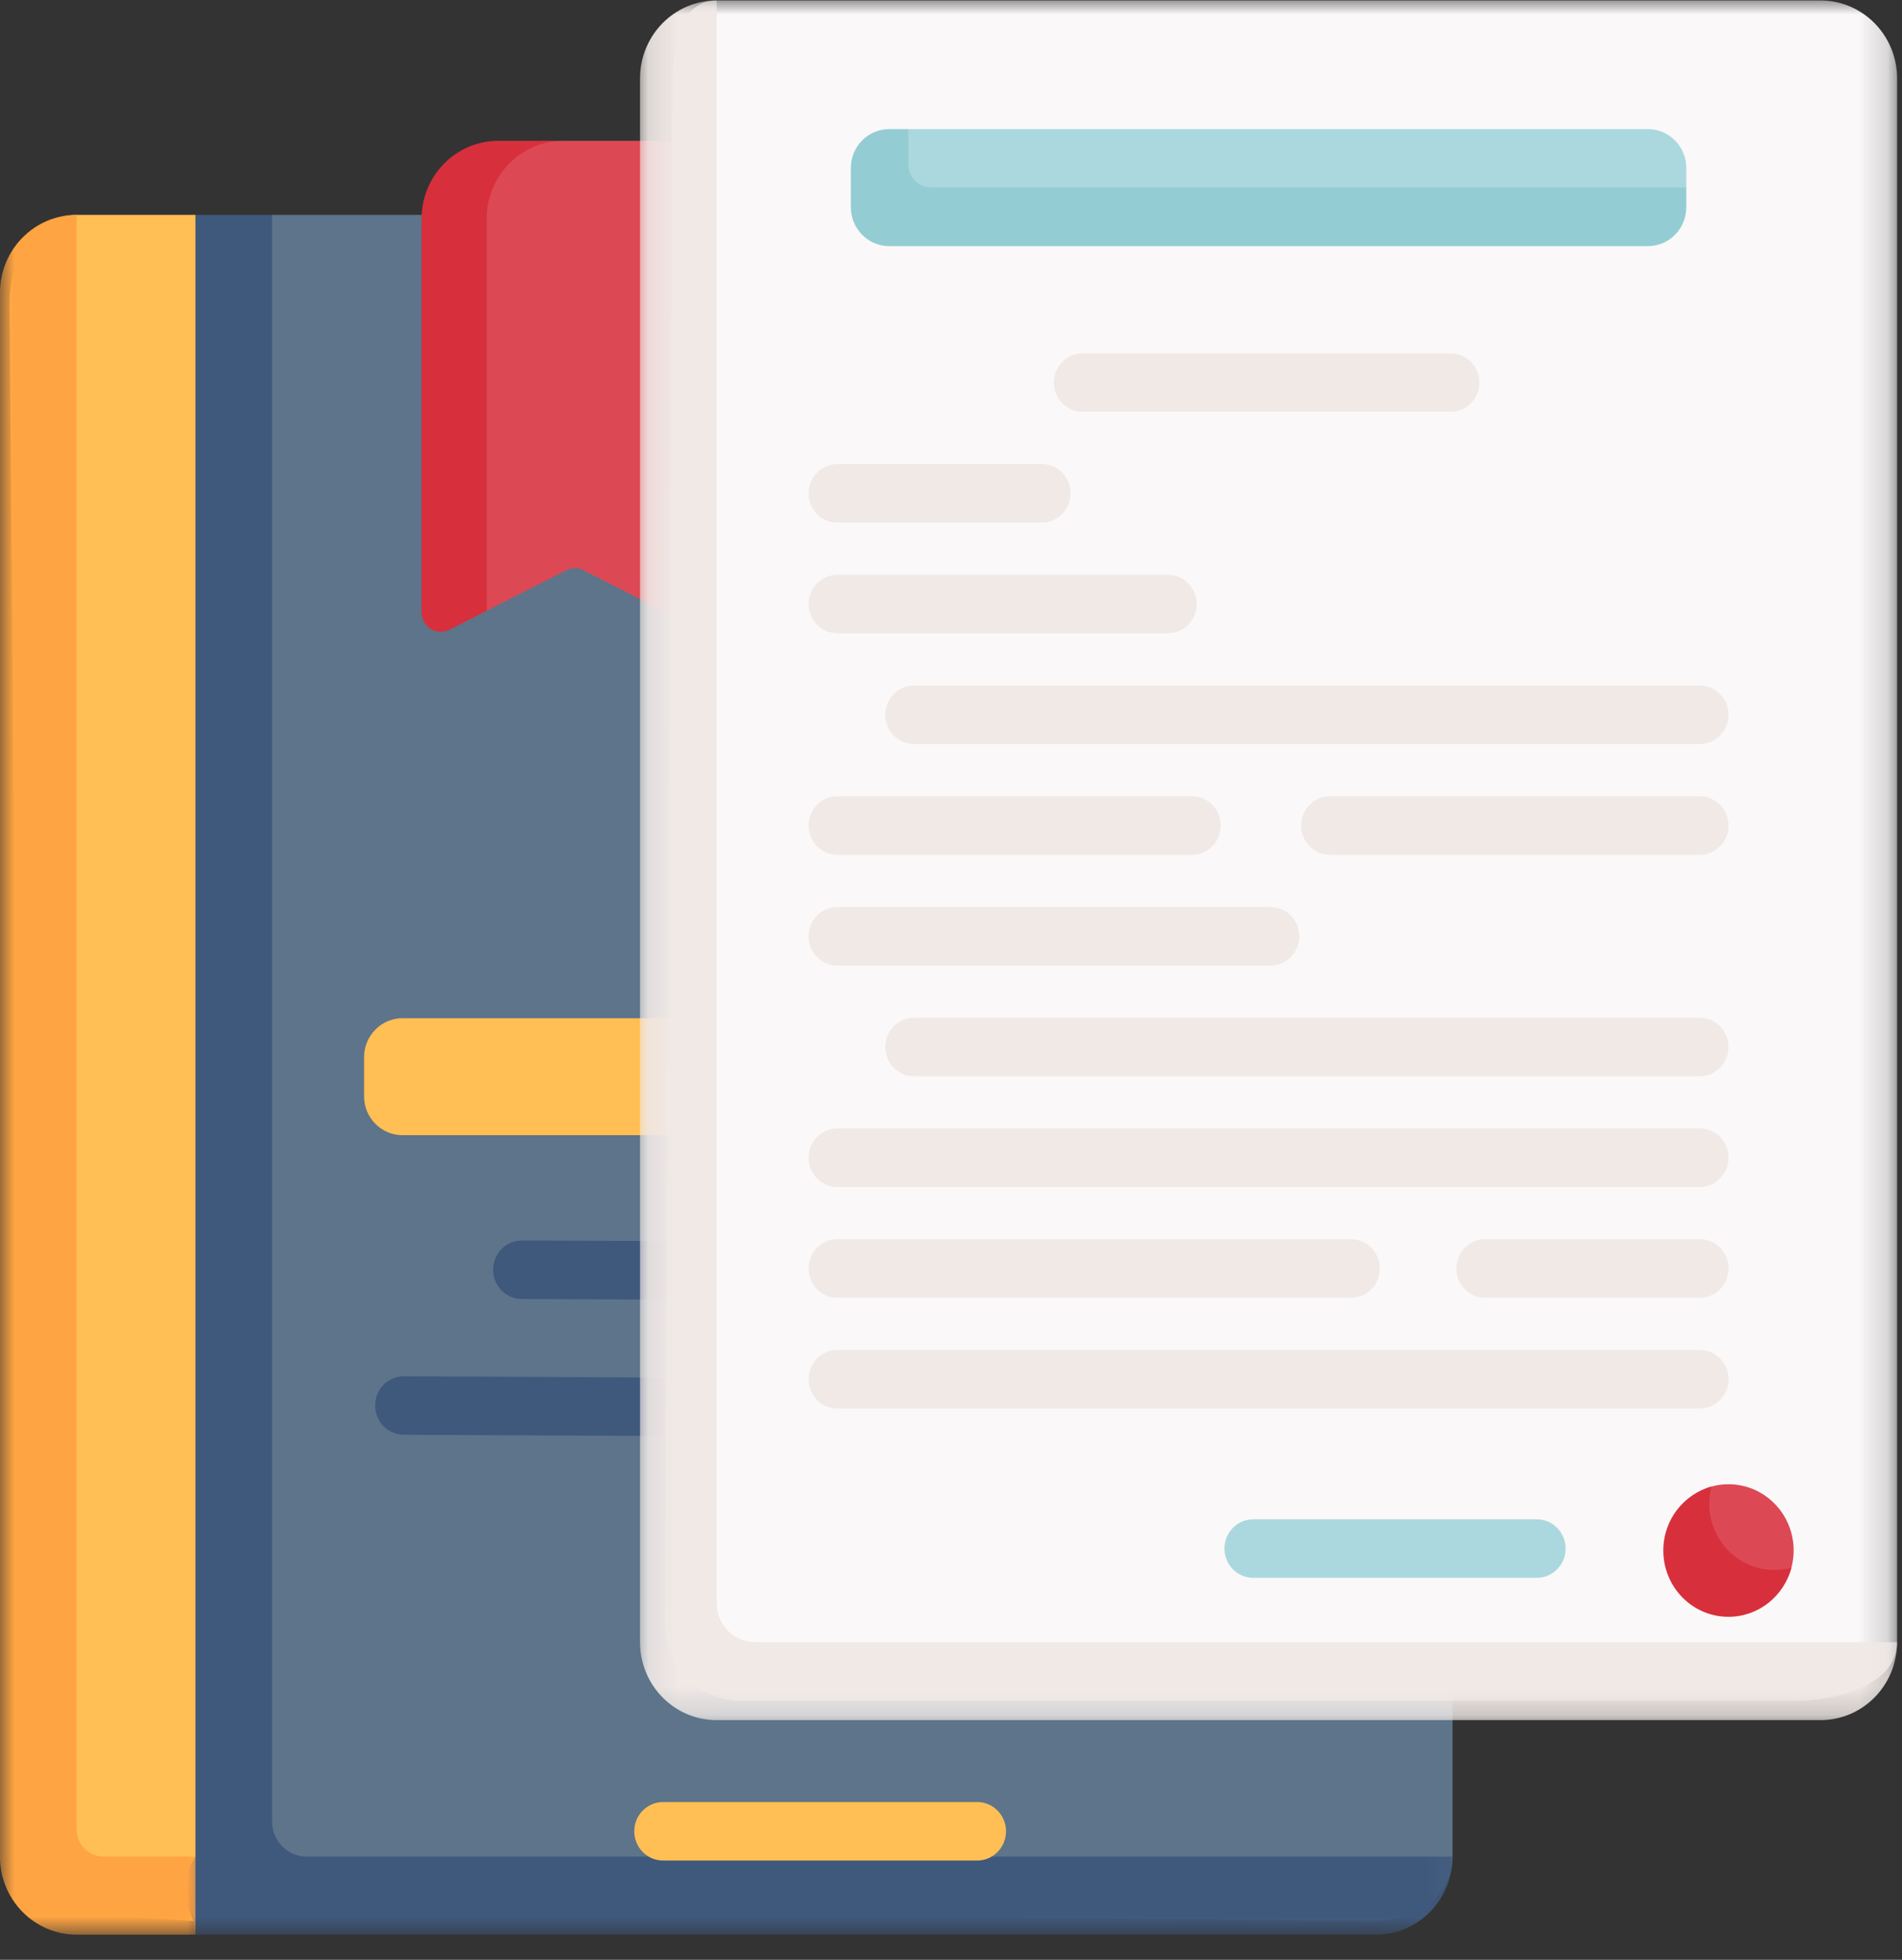 <svg width="66" height="68" viewBox="0 0 66 68" fill="none" xmlns="http://www.w3.org/2000/svg">
<rect x="0" y="0" width="66" height="68" fill="#333333" stroke="none"/>
<path d="M7.645 9.012L9.441 7.456H47.745C49.213 7.456 50.404 8.667 50.404 10.164V64.419C50.404 65.914 49.014 66.652 47.543 66.652L7.513 66.248L7.645 9.012Z" fill="#5D748A"/>
<mask id="mask0_135_3422" style="mask-type:luminance" maskUnits="userSpaceOnUse" x="3" y="6" width="48" height="62">
<path d="M3.155 6.891H50.791V67.14H3.155V6.891Z" fill="white"/>
</mask>
<g mask="url(#mask0_135_3422)">
<path d="M50.404 64.419C50.404 65.916 49.213 67.127 47.745 67.127H6.782L3.39 38.779L6.782 7.456H9.441V63.201C9.441 63.876 9.977 64.419 10.638 64.419H50.404Z" fill="#3F597D"/>
</g>
<path d="M6.715 66.652L3.457 66.45C1.989 66.45 0.796 65.237 0.796 63.744L0.332 10.501C0.332 9.006 1.191 7.456 2.659 7.456H6.782V64.419L6.183 65.434L6.715 66.652Z" fill="#FFBF54"/>
<path d="M24.735 45.099C24.733 45.099 24.733 45.099 24.733 45.099L18.106 45.072C17.555 45.069 17.108 44.615 17.111 44.054C17.113 43.495 17.559 43.043 18.108 43.043H18.113L24.74 43.068C25.291 43.07 25.735 43.527 25.733 44.086C25.731 44.647 25.285 45.099 24.735 45.099Z" fill="#3F597D"/>
<path d="M24.735 49.833C24.733 49.833 24.733 49.833 24.731 49.833L14.01 49.783C13.459 49.781 13.015 49.324 13.017 48.763C13.019 48.204 13.465 47.752 14.014 47.752H14.019L24.74 47.805C25.291 47.807 25.735 48.264 25.733 48.822C25.731 49.381 25.285 49.833 24.735 49.833Z" fill="#3F597D"/>
<mask id="mask1_135_3422" style="mask-type:luminance" maskUnits="userSpaceOnUse" x="0" y="6" width="8" height="62">
<path d="M0 6.891H7.172V67.14H0V6.891Z" fill="white"/>
</mask>
<g mask="url(#mask1_135_3422)">
<path d="M6.782 64.419V67.127H2.659C1.19 67.127 -0.002 65.914 -0.002 64.419V10.164C-0.002 8.667 1.188 7.456 2.659 7.456V63.474C2.659 63.996 3.076 64.419 3.589 64.419H6.782Z" fill="#FFA442"/>
</g>
<path d="M24.305 21.851L20.245 19.786C20.059 19.69 19.837 19.69 19.651 19.786L16.889 21.19L16.05 20.887C15.608 21.112 15.088 20.785 15.088 20.281L15.326 8.133C15.326 6.638 15.759 5.153 17.227 5.153L18.823 4.887H22.608C24.076 4.887 25.267 6.098 25.267 7.593V21.247C25.267 21.749 24.747 22.076 24.305 21.851Z" fill="#DC4955"/>
<path d="M19.55 4.887C18.079 4.887 16.889 6.098 16.889 7.593V21.19L15.591 21.851C15.149 22.076 14.629 21.749 14.629 21.247V7.593C14.629 6.098 15.819 4.887 17.288 4.887H19.55Z" fill="#D82F3C"/>
<path d="M13.963 35.33H42.956C43.691 35.33 44.285 35.936 44.285 36.681V38.036C44.285 38.783 43.691 39.387 42.956 39.387H13.963C13.23 39.387 12.633 38.783 12.633 38.036V36.681C12.633 35.936 13.23 35.33 13.963 35.33Z" fill="#FFBF54"/>
<path d="M33.912 64.555H23.007C22.455 64.555 22.009 64.101 22.009 63.539C22.009 62.981 22.455 62.526 23.007 62.526H33.912C34.463 62.526 34.909 62.981 34.909 63.539C34.909 64.101 34.463 64.555 33.912 64.555Z" fill="#FFBF54"/>
<mask id="mask2_135_3422" style="mask-type:luminance" maskUnits="userSpaceOnUse" x="22" y="0" width="44" height="60">
<path d="M22.668 0H65.828V59.234H22.668V0Z" fill="white"/>
</mask>
<g mask="url(#mask2_135_3422)">
<path d="M62.241 59.021H25.733C24.265 59.021 23.074 57.81 23.074 56.315L23.328 3.562C23.328 2.07 23.399 0.016 24.868 0.016H63.171C64.64 0.016 65.83 1.227 65.83 2.722V56.978C65.83 58.473 63.709 59.021 62.241 59.021Z" fill="#FAF8F8"/>
</g>
<mask id="mask3_135_3422" style="mask-type:luminance" maskUnits="userSpaceOnUse" x="22" y="0" width="44" height="60">
<path d="M22.095 0H65.828V59.816H22.095V0Z" fill="white"/>
</mask>
<g mask="url(#mask3_135_3422)">
<path d="M65.83 56.978C65.83 58.473 64.64 59.684 63.171 59.684H24.868C23.399 59.684 22.209 58.473 22.209 56.978V2.722C22.209 1.227 23.399 0.016 24.868 0.016V55.624C24.868 56.372 25.464 56.978 26.2 56.978H65.83Z" fill="#F0E9E6"/>
</g>
<path d="M31.199 4.662L31.517 4.48H57.185C57.921 4.48 58.515 5.087 58.515 5.832V6.509L57.6 7.086C57.6 7.833 57.419 8.054 56.683 8.054L31.562 8.133C30.827 8.133 30.233 7.527 30.233 6.782L29.869 6.016C29.869 5.268 30.466 4.662 31.199 4.662Z" fill="#AAD8DE"/>
<path d="M58.515 6.509V7.186C58.515 7.933 57.921 8.54 57.185 8.54H30.854C30.118 8.54 29.524 7.933 29.524 7.186V5.832C29.524 5.087 30.118 4.48 30.854 4.48H31.517V5.698C31.517 6.145 31.876 6.509 32.316 6.509H58.515Z" fill="#94CCD4"/>
<path d="M50.336 14.29H37.571C37.019 14.29 36.571 13.836 36.571 13.274C36.571 12.713 37.019 12.261 37.571 12.261H50.336C50.888 12.261 51.334 12.713 51.334 13.274C51.334 13.836 50.888 14.29 50.336 14.29Z" fill="#F0E9E6"/>
<path d="M36.151 18.132H29.058C28.506 18.132 28.06 17.677 28.06 17.116C28.06 16.557 28.506 16.103 29.058 16.103H36.151C36.701 16.103 37.149 16.557 37.149 17.116C37.149 17.677 36.701 18.132 36.151 18.132Z" fill="#F0E9E6"/>
<path d="M40.528 21.973H29.058C28.506 21.973 28.06 21.519 28.06 20.96C28.06 20.399 28.506 19.945 29.058 19.945H40.528C41.079 19.945 41.525 20.399 41.525 20.96C41.525 21.519 41.079 21.973 40.528 21.973Z" fill="#F0E9E6"/>
<path d="M58.981 25.817H31.717C31.168 25.817 30.721 25.361 30.721 24.802C30.721 24.241 31.168 23.786 31.717 23.786H58.981C59.533 23.786 59.979 24.241 59.979 24.802C59.979 25.361 59.533 25.817 58.981 25.817Z" fill="#F0E9E6"/>
<path d="M41.359 29.659H29.058C28.506 29.659 28.06 29.205 28.06 28.644C28.06 28.082 28.506 27.628 29.058 27.628H41.359C41.911 27.628 42.357 28.082 42.357 28.644C42.357 29.205 41.911 29.659 41.359 29.659Z" fill="#F0E9E6"/>
<path d="M58.981 29.659H46.148C45.597 29.659 45.151 29.205 45.151 28.644C45.151 28.082 45.597 27.628 46.148 27.628H58.981C59.533 27.628 59.979 28.082 59.979 28.644C59.979 29.205 59.533 29.659 58.981 29.659Z" fill="#F0E9E6"/>
<path d="M44.086 33.501H29.058C28.506 33.501 28.06 33.047 28.06 32.485C28.06 31.924 28.506 31.472 29.058 31.472H44.086C44.637 31.472 45.083 31.924 45.083 32.485C45.083 33.047 44.637 33.501 44.086 33.501Z" fill="#F0E9E6"/>
<path d="M58.981 37.343H31.717C31.168 37.343 30.721 36.888 30.721 36.327C30.721 35.768 31.168 35.314 31.717 35.314H58.981C59.533 35.314 59.979 35.768 59.979 36.327C59.979 36.888 59.533 37.343 58.981 37.343Z" fill="#F0E9E6"/>
<path d="M58.981 41.184H29.058C28.506 41.184 28.06 40.73 28.06 40.171C28.06 39.61 28.506 39.156 29.058 39.156H58.981C59.533 39.156 59.979 39.61 59.979 40.171C59.979 40.73 59.533 41.184 58.981 41.184Z" fill="#F0E9E6"/>
<path d="M46.879 45.028H29.058C28.506 45.028 28.06 44.574 28.06 44.013C28.06 43.452 28.506 42.997 29.058 42.997H46.879C47.431 42.997 47.877 43.452 47.877 44.013C47.877 44.574 47.431 45.028 46.879 45.028Z" fill="#F0E9E6"/>
<path d="M58.981 45.028H51.533C50.982 45.028 50.536 44.574 50.536 44.013C50.536 43.452 50.982 42.997 51.533 42.997H58.981C59.533 42.997 59.979 43.452 59.979 44.013C59.979 44.574 59.533 45.028 58.981 45.028Z" fill="#F0E9E6"/>
<path d="M58.981 48.87H29.058C28.506 48.87 28.06 48.416 28.06 47.855C28.06 47.293 28.506 46.839 29.058 46.839H58.981C59.533 46.839 59.979 47.293 59.979 47.855C59.979 48.416 59.533 48.87 58.981 48.87Z" fill="#F0E9E6"/>
<path d="M58.109 53.914C58.109 52.85 58.428 51.839 59.392 51.578C59.578 51.526 59.775 51.499 59.979 51.499C61.228 51.499 62.241 52.528 62.241 53.798C62.241 53.957 62.223 54.114 62.194 54.261C61.983 55.311 61.172 55.59 60.08 55.59C58.831 55.59 58.109 55.184 58.109 53.914Z" fill="#DC4955"/>
<path d="M62.163 54.398C61.903 55.377 61.024 56.099 59.979 56.099C58.73 56.099 57.717 55.07 57.717 53.798C57.717 52.734 58.428 51.842 59.392 51.578C59.34 51.767 59.313 51.967 59.313 52.176C59.313 53.446 60.326 54.475 61.575 54.475C61.779 54.475 61.974 54.447 62.163 54.398Z" fill="#D82F3C"/>
<path d="M53.329 54.745H43.487C42.936 54.745 42.489 54.291 42.489 53.732C42.489 53.171 42.936 52.716 43.487 52.716H53.329C53.881 52.716 54.327 53.171 54.327 53.732C54.327 54.291 53.881 54.745 53.329 54.745Z" fill="#AAD8DE"/>
</svg>
